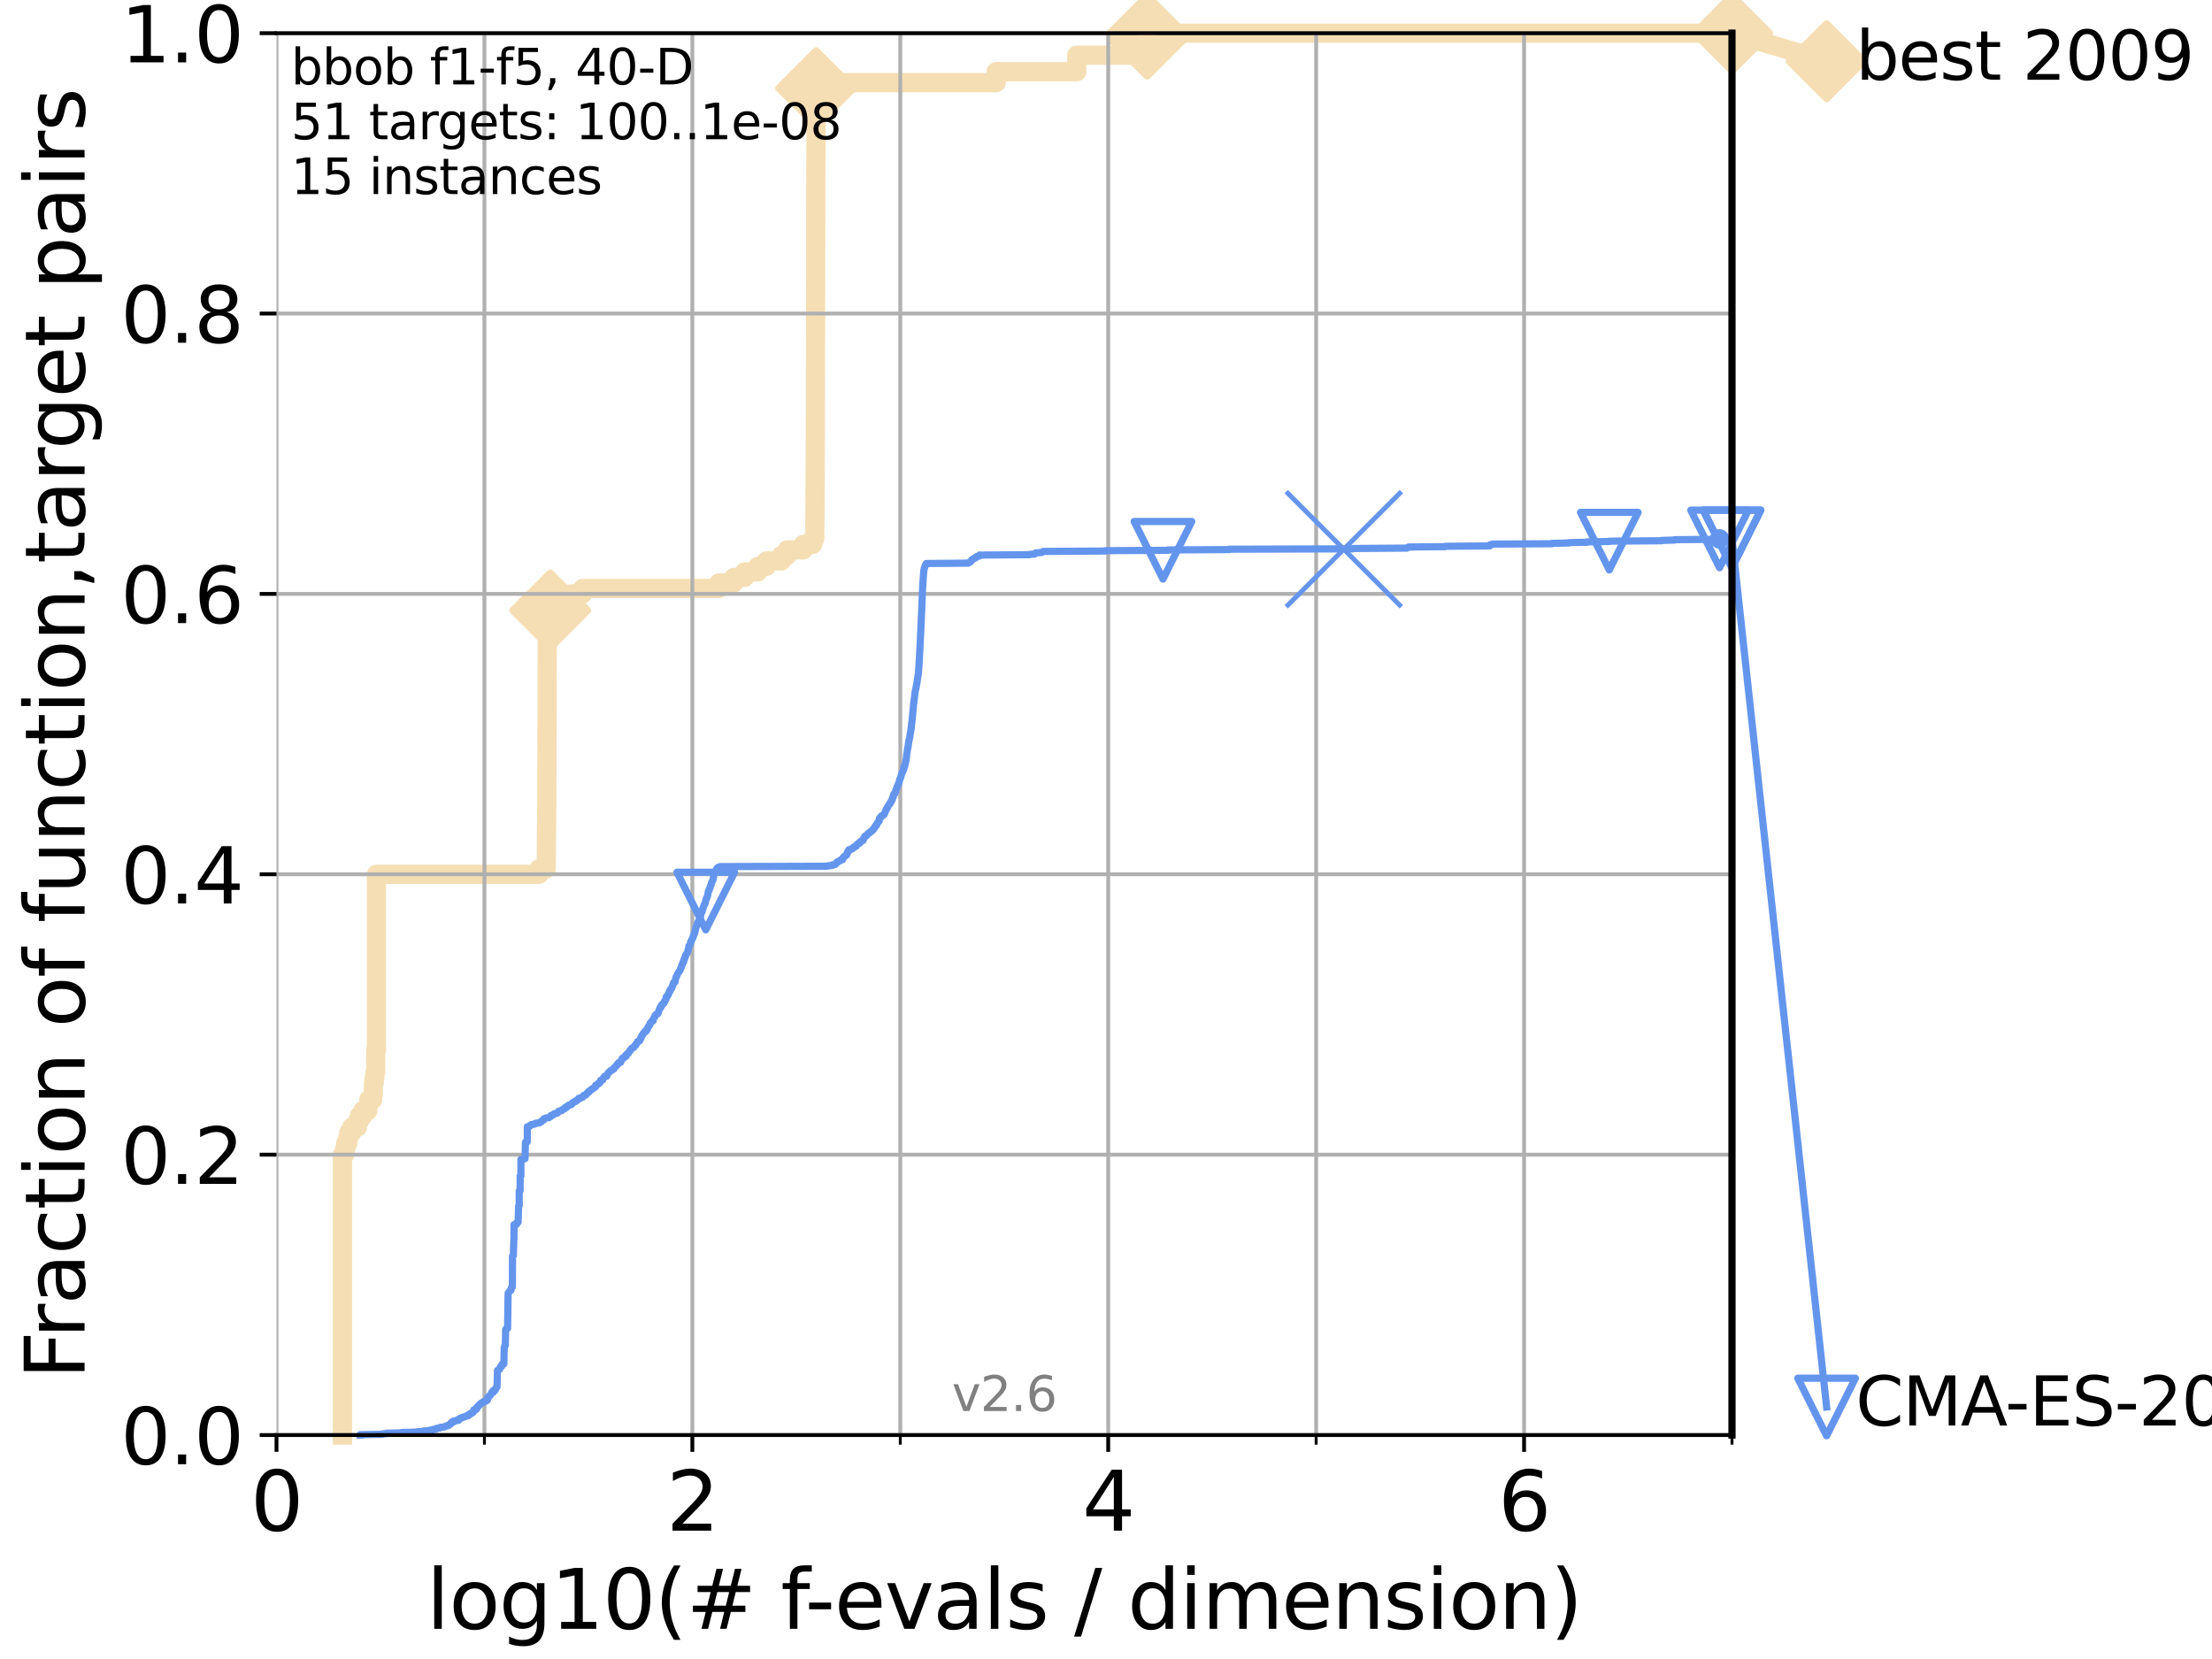 <?xml version="1.0" encoding="utf-8" standalone="no"?>
<!DOCTYPE svg PUBLIC "-//W3C//DTD SVG 1.1//EN"
  "http://www.w3.org/Graphics/SVG/1.1/DTD/svg11.dtd">
<svg xmlns:xlink="http://www.w3.org/1999/xlink" width="460.8pt" height="345.6pt" viewBox="0 0 460.8 345.6" xmlns="http://www.w3.org/2000/svg" version="1.1">
 <defs>
  <style type="text/css">*{stroke-linejoin: round; stroke-linecap: butt}</style>
 </defs>
 <g id="figure_1">
  <g id="patch_1">
   <path d="M 0 345.6 
L 460.8 345.6 
L 460.8 0 
L 0 0 
z
" style="fill: #ffffff"/>
  </g>
  <g id="axes_1">
   <g id="patch_2">
    <path d="M 57.6 298.944 
L 360.806 298.944 
L 360.806 6.912 
L 57.6 6.912 
z
" style="fill: #ffffff"/>
   </g>
   <g id="line2d_1">
    <path d="M 71.332 298.944 
L 71.332 240.538 
L 71.78 240.538 
L 71.78 239.392 
L 72 239.392 
L 72 238.247 
L 72.432 238.247 
L 72.432 237.102 
L 72.645 237.102 
L 72.645 235.957 
L 73.268 235.957 
L 73.268 234.811 
L 74.457 234.811 
L 74.457 233.666 
L 74.837 233.666 
L 74.837 232.521 
L 75.575 232.521 
L 75.575 231.376 
L 76.63 231.376 
L 76.63 230.231 
L 76.8 230.231 
L 76.8 229.085 
L 77.629 229.085 
L 77.629 227.94 
L 77.79 227.94 
L 77.79 225.65 
L 77.95 225.65 
L 77.95 224.504 
L 78.109 224.504 
L 78.109 223.359 
L 78.267 223.359 
L 78.267 218.778 
L 78.423 218.778 
L 78.423 182.131 
L 112.283 182.131 
L 112.283 180.986 
L 113.789 180.986 
L 113.884 168.389 
L 113.907 168.389 
L 114.001 132.887 
L 114.025 132.887 
L 114.048 128.306 
L 114.211 128.306 
L 114.211 127.16 
L 114.624 127.16 
L 114.624 126.015 
L 116.543 126.015 
L 116.543 124.87 
L 118.836 124.87 
L 118.836 123.725 
L 121.393 123.725 
L 121.393 122.58 
L 149.768 122.58 
L 149.768 121.434 
L 152.871 121.434 
L 152.871 120.289 
L 155.13 120.289 
L 155.13 119.144 
L 157.86 119.144 
L 157.86 117.999 
L 159.658 117.999 
L 159.658 116.853 
L 162.791 116.853 
L 162.791 115.708 
L 163.983 115.708 
L 163.983 114.563 
L 167.332 114.563 
L 167.332 113.418 
L 169.284 113.418 
L 169.284 112.273 
L 169.743 112.273 
L 169.849 90.513 
L 169.854 90.513 
L 169.956 33.252 
L 169.979 33.252 
L 170.012 17.219 
L 207.532 17.219 
L 207.532 14.929 
L 224.312 14.929 
L 224.312 11.493 
L 238.976 11.493 
L 238.977 6.912 
L 360.806 6.912 
L 360.806 6.912 
" style="fill: none; stroke: #f5deb3; stroke-width: 4; stroke-linecap: square"/>
   </g>
   <g id="line2d_2">
    <defs>
     <path id="m24eac53748" d="M -0 7.778 
L 7.778 0 
L 0 -7.778 
L -7.778 -0 
z
" style="stroke: #f5deb3; stroke-width: 1.5; stroke-linejoin: miter"/>
    </defs>
    <g>
     <use xlink:href="#m24eac53748" x="114.624" y="127.16" style="fill: #f5deb3; stroke: #f5deb3; stroke-width: 1.5; stroke-linejoin: miter"/>
     <use xlink:href="#m24eac53748" x="170.012" y="18.364" style="fill: #f5deb3; stroke: #f5deb3; stroke-width: 1.5; stroke-linejoin: miter"/>
     <use xlink:href="#m24eac53748" x="238.977" y="8.057" style="fill: #f5deb3; stroke: #f5deb3; stroke-width: 1.5; stroke-linejoin: miter"/>
     <use xlink:href="#m24eac53748" x="238.977" y="6.912" style="fill: #f5deb3; stroke: #f5deb3; stroke-width: 1.5; stroke-linejoin: miter"/>
     <use xlink:href="#m24eac53748" x="360.806" y="6.912" style="fill: #f5deb3; stroke: #f5deb3; stroke-width: 1.5; stroke-linejoin: miter"/>
    </g>
   </g>
   <g id="line2d_3">
    <path style="fill: none; stroke: #f5deb3; stroke-width: 4; stroke-linecap: square"/>
    <g/>
   </g>
   <g id="line2d_4">
    <path d="M 360.806 6.912 
L 380.515 12.753 
" style="fill: none; stroke: #f5deb3; stroke-width: 4; stroke-linecap: square"/>
    <g>
     <use xlink:href="#m24eac53748" x="360.806" y="6.912" style="fill: #f5deb3; stroke: #f5deb3; stroke-width: 1.5; stroke-linejoin: miter"/>
     <use xlink:href="#m24eac53748" x="380.515" y="12.753" style="fill: #f5deb3; stroke: #f5deb3; stroke-width: 1.5; stroke-linejoin: miter"/>
    </g>
   </g>
   <g id="matplotlib.axis_1">
    <g id="xtick_1">
     <g id="line2d_5">
      <path d="M 57.6 298.944 
L 57.6 6.912 
" clip-path="url(#p976e6d302a)" style="fill: none; stroke: #b0b0b0; stroke-width: 0.8; stroke-linecap: square"/>
     </g>
     <g id="line2d_6">
      <defs>
       <path id="m6c87e81339" d="M 0 0 
L 0 3.5 
" style="stroke: #000000; stroke-width: 0.8"/>
      </defs>
      <g>
       <use xlink:href="#m6c87e81339" x="57.6" y="298.944" style="stroke: #000000; stroke-width: 0.8"/>
      </g>
     </g>
     <g id="text_1">
      <!-- 0 -->
      <g transform="translate(52.192 318.861)scale(0.17 -0.17)">
       <defs>
        <path id="DejaVuSans-30" d="M 2034 4250 
Q 1547 4250 1301 3770 
Q 1056 3291 1056 2328 
Q 1056 1369 1301 889 
Q 1547 409 2034 409 
Q 2525 409 2770 889 
Q 3016 1369 3016 2328 
Q 3016 3291 2770 3770 
Q 2525 4250 2034 4250 
z
M 2034 4750 
Q 2819 4750 3233 4129 
Q 3647 3509 3647 2328 
Q 3647 1150 3233 529 
Q 2819 -91 2034 -91 
Q 1250 -91 836 529 
Q 422 1150 422 2328 
Q 422 3509 836 4129 
Q 1250 4750 2034 4750 
z
" transform="scale(0.016)"/>
       </defs>
       <use xlink:href="#DejaVuSans-30"/>
      </g>
     </g>
    </g>
    <g id="xtick_2">
     <g id="line2d_7">
      <path d="M 144.23 298.944 
L 144.23 6.912 
" clip-path="url(#p976e6d302a)" style="fill: none; stroke: #b0b0b0; stroke-width: 0.8; stroke-linecap: square"/>
     </g>
     <g id="line2d_8">
      <g>
       <use xlink:href="#m6c87e81339" x="144.23" y="298.944" style="stroke: #000000; stroke-width: 0.8"/>
      </g>
     </g>
     <g id="text_2">
      <!-- 2 -->
      <g transform="translate(138.822 318.861)scale(0.17 -0.17)">
       <defs>
        <path id="DejaVuSans-32" d="M 1228 531 
L 3431 531 
L 3431 0 
L 469 0 
L 469 531 
Q 828 903 1448 1529 
Q 2069 2156 2228 2338 
Q 2531 2678 2651 2914 
Q 2772 3150 2772 3378 
Q 2772 3750 2511 3984 
Q 2250 4219 1831 4219 
Q 1534 4219 1204 4116 
Q 875 4013 500 3803 
L 500 4441 
Q 881 4594 1212 4672 
Q 1544 4750 1819 4750 
Q 2544 4750 2975 4387 
Q 3406 4025 3406 3419 
Q 3406 3131 3298 2873 
Q 3191 2616 2906 2266 
Q 2828 2175 2409 1742 
Q 1991 1309 1228 531 
z
" transform="scale(0.016)"/>
       </defs>
       <use xlink:href="#DejaVuSans-32"/>
      </g>
     </g>
    </g>
    <g id="xtick_3">
     <g id="line2d_9">
      <path d="M 230.861 298.944 
L 230.861 6.912 
" clip-path="url(#p976e6d302a)" style="fill: none; stroke: #b0b0b0; stroke-width: 0.8; stroke-linecap: square"/>
     </g>
     <g id="line2d_10">
      <g>
       <use xlink:href="#m6c87e81339" x="230.861" y="298.944" style="stroke: #000000; stroke-width: 0.8"/>
      </g>
     </g>
     <g id="text_3">
      <!-- 4 -->
      <g transform="translate(225.453 318.861)scale(0.17 -0.17)">
       <defs>
        <path id="DejaVuSans-34" d="M 2419 4116 
L 825 1625 
L 2419 1625 
L 2419 4116 
z
M 2253 4666 
L 3047 4666 
L 3047 1625 
L 3713 1625 
L 3713 1100 
L 3047 1100 
L 3047 0 
L 2419 0 
L 2419 1100 
L 313 1100 
L 313 1709 
L 2253 4666 
z
" transform="scale(0.016)"/>
       </defs>
       <use xlink:href="#DejaVuSans-34"/>
      </g>
     </g>
    </g>
    <g id="xtick_4">
     <g id="line2d_11">
      <path d="M 317.491 298.944 
L 317.491 6.912 
" clip-path="url(#p976e6d302a)" style="fill: none; stroke: #b0b0b0; stroke-width: 0.8; stroke-linecap: square"/>
     </g>
     <g id="line2d_12">
      <g>
       <use xlink:href="#m6c87e81339" x="317.491" y="298.944" style="stroke: #000000; stroke-width: 0.8"/>
      </g>
     </g>
     <g id="text_4">
      <!-- 6 -->
      <g transform="translate(312.083 318.861)scale(0.17 -0.17)">
       <defs>
        <path id="DejaVuSans-36" d="M 2113 2584 
Q 1688 2584 1439 2293 
Q 1191 2003 1191 1497 
Q 1191 994 1439 701 
Q 1688 409 2113 409 
Q 2538 409 2786 701 
Q 3034 994 3034 1497 
Q 3034 2003 2786 2293 
Q 2538 2584 2113 2584 
z
M 3366 4563 
L 3366 3988 
Q 3128 4100 2886 4159 
Q 2644 4219 2406 4219 
Q 1781 4219 1451 3797 
Q 1122 3375 1075 2522 
Q 1259 2794 1537 2939 
Q 1816 3084 2150 3084 
Q 2853 3084 3261 2657 
Q 3669 2231 3669 1497 
Q 3669 778 3244 343 
Q 2819 -91 2113 -91 
Q 1303 -91 875 529 
Q 447 1150 447 2328 
Q 447 3434 972 4092 
Q 1497 4750 2381 4750 
Q 2619 4750 2861 4703 
Q 3103 4656 3366 4563 
z
" transform="scale(0.016)"/>
       </defs>
       <use xlink:href="#DejaVuSans-36"/>
      </g>
     </g>
    </g>
    <g id="xtick_5">
     <g id="line2d_13">
      <path d="M 100.915 298.944 
L 100.915 6.912 
" clip-path="url(#p976e6d302a)" style="fill: none; stroke: #b0b0b0; stroke-width: 0.8; stroke-linecap: square"/>
     </g>
     <g id="line2d_14">
      <defs>
       <path id="m5a3591af84" d="M 0 0 
L 0 2 
" style="stroke: #000000; stroke-width: 0.6"/>
      </defs>
      <g>
       <use xlink:href="#m5a3591af84" x="100.915" y="298.944" style="stroke: #000000; stroke-width: 0.6"/>
      </g>
     </g>
    </g>
    <g id="xtick_6">
     <g id="line2d_15">
      <path d="M 187.546 298.944 
L 187.546 6.912 
" clip-path="url(#p976e6d302a)" style="fill: none; stroke: #b0b0b0; stroke-width: 0.8; stroke-linecap: square"/>
     </g>
     <g id="line2d_16">
      <g>
       <use xlink:href="#m5a3591af84" x="187.546" y="298.944" style="stroke: #000000; stroke-width: 0.6"/>
      </g>
     </g>
    </g>
    <g id="xtick_7">
     <g id="line2d_17">
      <path d="M 274.176 298.944 
L 274.176 6.912 
" clip-path="url(#p976e6d302a)" style="fill: none; stroke: #b0b0b0; stroke-width: 0.8; stroke-linecap: square"/>
     </g>
     <g id="line2d_18">
      <g>
       <use xlink:href="#m5a3591af84" x="274.176" y="298.944" style="stroke: #000000; stroke-width: 0.6"/>
      </g>
     </g>
    </g>
    <g id="xtick_8">
     <g id="line2d_19">
      <path d="M 360.806 298.944 
L 360.806 6.912 
" clip-path="url(#p976e6d302a)" style="fill: none; stroke: #b0b0b0; stroke-width: 0.8; stroke-linecap: square"/>
     </g>
     <g id="line2d_20">
      <g>
       <use xlink:href="#m5a3591af84" x="360.806" y="298.944" style="stroke: #000000; stroke-width: 0.6"/>
      </g>
     </g>
    </g>
    <g id="text_5">
     <!-- log10(# f-evals / dimension) -->
     <g transform="translate(88.823 339.314)scale(0.17 -0.17)">
      <defs>
       <path id="DejaVuSans-6c" d="M 603 4863 
L 1178 4863 
L 1178 0 
L 603 0 
L 603 4863 
z
" transform="scale(0.016)"/>
       <path id="DejaVuSans-6f" d="M 1959 3097 
Q 1497 3097 1228 2736 
Q 959 2375 959 1747 
Q 959 1119 1226 758 
Q 1494 397 1959 397 
Q 2419 397 2687 759 
Q 2956 1122 2956 1747 
Q 2956 2369 2687 2733 
Q 2419 3097 1959 3097 
z
M 1959 3584 
Q 2709 3584 3137 3096 
Q 3566 2609 3566 1747 
Q 3566 888 3137 398 
Q 2709 -91 1959 -91 
Q 1206 -91 779 398 
Q 353 888 353 1747 
Q 353 2609 779 3096 
Q 1206 3584 1959 3584 
z
" transform="scale(0.016)"/>
       <path id="DejaVuSans-67" d="M 2906 1791 
Q 2906 2416 2648 2759 
Q 2391 3103 1925 3103 
Q 1463 3103 1205 2759 
Q 947 2416 947 1791 
Q 947 1169 1205 825 
Q 1463 481 1925 481 
Q 2391 481 2648 825 
Q 2906 1169 2906 1791 
z
M 3481 434 
Q 3481 -459 3084 -895 
Q 2688 -1331 1869 -1331 
Q 1566 -1331 1297 -1286 
Q 1028 -1241 775 -1147 
L 775 -588 
Q 1028 -725 1275 -790 
Q 1522 -856 1778 -856 
Q 2344 -856 2625 -561 
Q 2906 -266 2906 331 
L 2906 616 
Q 2728 306 2450 153 
Q 2172 0 1784 0 
Q 1141 0 747 490 
Q 353 981 353 1791 
Q 353 2603 747 3093 
Q 1141 3584 1784 3584 
Q 2172 3584 2450 3431 
Q 2728 3278 2906 2969 
L 2906 3500 
L 3481 3500 
L 3481 434 
z
" transform="scale(0.016)"/>
       <path id="DejaVuSans-31" d="M 794 531 
L 1825 531 
L 1825 4091 
L 703 3866 
L 703 4441 
L 1819 4666 
L 2450 4666 
L 2450 531 
L 3481 531 
L 3481 0 
L 794 0 
L 794 531 
z
" transform="scale(0.016)"/>
       <path id="DejaVuSans-28" d="M 1984 4856 
Q 1566 4138 1362 3434 
Q 1159 2731 1159 2009 
Q 1159 1288 1364 580 
Q 1569 -128 1984 -844 
L 1484 -844 
Q 1016 -109 783 600 
Q 550 1309 550 2009 
Q 550 2706 781 3412 
Q 1013 4119 1484 4856 
L 1984 4856 
z
" transform="scale(0.016)"/>
       <path id="DejaVuSans-23" d="M 3272 2816 
L 2363 2816 
L 2100 1772 
L 3016 1772 
L 3272 2816 
z
M 2803 4594 
L 2478 3297 
L 3391 3297 
L 3719 4594 
L 4219 4594 
L 3897 3297 
L 4872 3297 
L 4872 2816 
L 3775 2816 
L 3519 1772 
L 4513 1772 
L 4513 1294 
L 3397 1294 
L 3072 0 
L 2572 0 
L 2894 1294 
L 1978 1294 
L 1656 0 
L 1153 0 
L 1478 1294 
L 494 1294 
L 494 1772 
L 1594 1772 
L 1856 2816 
L 850 2816 
L 850 3297 
L 1978 3297 
L 2297 4594 
L 2803 4594 
z
" transform="scale(0.016)"/>
       <path id="DejaVuSans-20" transform="scale(0.016)"/>
       <path id="DejaVuSans-66" d="M 2375 4863 
L 2375 4384 
L 1825 4384 
Q 1516 4384 1395 4259 
Q 1275 4134 1275 3809 
L 1275 3500 
L 2222 3500 
L 2222 3053 
L 1275 3053 
L 1275 0 
L 697 0 
L 697 3053 
L 147 3053 
L 147 3500 
L 697 3500 
L 697 3744 
Q 697 4328 969 4595 
Q 1241 4863 1831 4863 
L 2375 4863 
z
" transform="scale(0.016)"/>
       <path id="DejaVuSans-2d" d="M 313 2009 
L 1997 2009 
L 1997 1497 
L 313 1497 
L 313 2009 
z
" transform="scale(0.016)"/>
       <path id="DejaVuSans-65" d="M 3597 1894 
L 3597 1613 
L 953 1613 
Q 991 1019 1311 708 
Q 1631 397 2203 397 
Q 2534 397 2845 478 
Q 3156 559 3463 722 
L 3463 178 
Q 3153 47 2828 -22 
Q 2503 -91 2169 -91 
Q 1331 -91 842 396 
Q 353 884 353 1716 
Q 353 2575 817 3079 
Q 1281 3584 2069 3584 
Q 2775 3584 3186 3129 
Q 3597 2675 3597 1894 
z
M 3022 2063 
Q 3016 2534 2758 2815 
Q 2500 3097 2075 3097 
Q 1594 3097 1305 2825 
Q 1016 2553 972 2059 
L 3022 2063 
z
" transform="scale(0.016)"/>
       <path id="DejaVuSans-76" d="M 191 3500 
L 800 3500 
L 1894 563 
L 2988 3500 
L 3597 3500 
L 2284 0 
L 1503 0 
L 191 3500 
z
" transform="scale(0.016)"/>
       <path id="DejaVuSans-61" d="M 2194 1759 
Q 1497 1759 1228 1600 
Q 959 1441 959 1056 
Q 959 750 1161 570 
Q 1363 391 1709 391 
Q 2188 391 2477 730 
Q 2766 1069 2766 1631 
L 2766 1759 
L 2194 1759 
z
M 3341 1997 
L 3341 0 
L 2766 0 
L 2766 531 
Q 2569 213 2275 61 
Q 1981 -91 1556 -91 
Q 1019 -91 701 211 
Q 384 513 384 1019 
Q 384 1609 779 1909 
Q 1175 2209 1959 2209 
L 2766 2209 
L 2766 2266 
Q 2766 2663 2505 2880 
Q 2244 3097 1772 3097 
Q 1472 3097 1187 3025 
Q 903 2953 641 2809 
L 641 3341 
Q 956 3463 1253 3523 
Q 1550 3584 1831 3584 
Q 2591 3584 2966 3190 
Q 3341 2797 3341 1997 
z
" transform="scale(0.016)"/>
       <path id="DejaVuSans-73" d="M 2834 3397 
L 2834 2853 
Q 2591 2978 2328 3040 
Q 2066 3103 1784 3103 
Q 1356 3103 1142 2972 
Q 928 2841 928 2578 
Q 928 2378 1081 2264 
Q 1234 2150 1697 2047 
L 1894 2003 
Q 2506 1872 2764 1633 
Q 3022 1394 3022 966 
Q 3022 478 2636 193 
Q 2250 -91 1575 -91 
Q 1294 -91 989 -36 
Q 684 19 347 128 
L 347 722 
Q 666 556 975 473 
Q 1284 391 1588 391 
Q 1994 391 2212 530 
Q 2431 669 2431 922 
Q 2431 1156 2273 1281 
Q 2116 1406 1581 1522 
L 1381 1569 
Q 847 1681 609 1914 
Q 372 2147 372 2553 
Q 372 3047 722 3315 
Q 1072 3584 1716 3584 
Q 2034 3584 2315 3537 
Q 2597 3491 2834 3397 
z
" transform="scale(0.016)"/>
       <path id="DejaVuSans-2f" d="M 1625 4666 
L 2156 4666 
L 531 -594 
L 0 -594 
L 1625 4666 
z
" transform="scale(0.016)"/>
       <path id="DejaVuSans-64" d="M 2906 2969 
L 2906 4863 
L 3481 4863 
L 3481 0 
L 2906 0 
L 2906 525 
Q 2725 213 2448 61 
Q 2172 -91 1784 -91 
Q 1150 -91 751 415 
Q 353 922 353 1747 
Q 353 2572 751 3078 
Q 1150 3584 1784 3584 
Q 2172 3584 2448 3432 
Q 2725 3281 2906 2969 
z
M 947 1747 
Q 947 1113 1208 752 
Q 1469 391 1925 391 
Q 2381 391 2643 752 
Q 2906 1113 2906 1747 
Q 2906 2381 2643 2742 
Q 2381 3103 1925 3103 
Q 1469 3103 1208 2742 
Q 947 2381 947 1747 
z
" transform="scale(0.016)"/>
       <path id="DejaVuSans-69" d="M 603 3500 
L 1178 3500 
L 1178 0 
L 603 0 
L 603 3500 
z
M 603 4863 
L 1178 4863 
L 1178 4134 
L 603 4134 
L 603 4863 
z
" transform="scale(0.016)"/>
       <path id="DejaVuSans-6d" d="M 3328 2828 
Q 3544 3216 3844 3400 
Q 4144 3584 4550 3584 
Q 5097 3584 5394 3201 
Q 5691 2819 5691 2113 
L 5691 0 
L 5113 0 
L 5113 2094 
Q 5113 2597 4934 2840 
Q 4756 3084 4391 3084 
Q 3944 3084 3684 2787 
Q 3425 2491 3425 1978 
L 3425 0 
L 2847 0 
L 2847 2094 
Q 2847 2600 2669 2842 
Q 2491 3084 2119 3084 
Q 1678 3084 1418 2786 
Q 1159 2488 1159 1978 
L 1159 0 
L 581 0 
L 581 3500 
L 1159 3500 
L 1159 2956 
Q 1356 3278 1631 3431 
Q 1906 3584 2284 3584 
Q 2666 3584 2933 3390 
Q 3200 3197 3328 2828 
z
" transform="scale(0.016)"/>
       <path id="DejaVuSans-6e" d="M 3513 2113 
L 3513 0 
L 2938 0 
L 2938 2094 
Q 2938 2591 2744 2837 
Q 2550 3084 2163 3084 
Q 1697 3084 1428 2787 
Q 1159 2491 1159 1978 
L 1159 0 
L 581 0 
L 581 3500 
L 1159 3500 
L 1159 2956 
Q 1366 3272 1645 3428 
Q 1925 3584 2291 3584 
Q 2894 3584 3203 3211 
Q 3513 2838 3513 2113 
z
" transform="scale(0.016)"/>
       <path id="DejaVuSans-29" d="M 513 4856 
L 1013 4856 
Q 1481 4119 1714 3412 
Q 1947 2706 1947 2009 
Q 1947 1309 1714 600 
Q 1481 -109 1013 -844 
L 513 -844 
Q 928 -128 1133 580 
Q 1338 1288 1338 2009 
Q 1338 2731 1133 3434 
Q 928 4138 513 4856 
z
" transform="scale(0.016)"/>
      </defs>
      <use xlink:href="#DejaVuSans-6c"/>
      <use xlink:href="#DejaVuSans-6f" x="27.783"/>
      <use xlink:href="#DejaVuSans-67" x="88.965"/>
      <use xlink:href="#DejaVuSans-31" x="152.441"/>
      <use xlink:href="#DejaVuSans-30" x="216.064"/>
      <use xlink:href="#DejaVuSans-28" x="279.688"/>
      <use xlink:href="#DejaVuSans-23" x="318.701"/>
      <use xlink:href="#DejaVuSans-20" x="402.49"/>
      <use xlink:href="#DejaVuSans-66" x="434.277"/>
      <use xlink:href="#DejaVuSans-2d" x="463.982"/>
      <use xlink:href="#DejaVuSans-65" x="500.066"/>
      <use xlink:href="#DejaVuSans-76" x="561.59"/>
      <use xlink:href="#DejaVuSans-61" x="620.77"/>
      <use xlink:href="#DejaVuSans-6c" x="682.049"/>
      <use xlink:href="#DejaVuSans-73" x="709.832"/>
      <use xlink:href="#DejaVuSans-20" x="761.932"/>
      <use xlink:href="#DejaVuSans-2f" x="793.719"/>
      <use xlink:href="#DejaVuSans-20" x="827.41"/>
      <use xlink:href="#DejaVuSans-64" x="859.197"/>
      <use xlink:href="#DejaVuSans-69" x="922.674"/>
      <use xlink:href="#DejaVuSans-6d" x="950.457"/>
      <use xlink:href="#DejaVuSans-65" x="1047.869"/>
      <use xlink:href="#DejaVuSans-6e" x="1109.393"/>
      <use xlink:href="#DejaVuSans-73" x="1172.771"/>
      <use xlink:href="#DejaVuSans-69" x="1224.871"/>
      <use xlink:href="#DejaVuSans-6f" x="1252.654"/>
      <use xlink:href="#DejaVuSans-6e" x="1313.836"/>
      <use xlink:href="#DejaVuSans-29" x="1377.215"/>
     </g>
    </g>
   </g>
   <g id="matplotlib.axis_2">
    <g id="ytick_1">
     <g id="line2d_21">
      <path d="M 57.6 298.944 
L 360.806 298.944 
" clip-path="url(#p976e6d302a)" style="fill: none; stroke: #b0b0b0; stroke-width: 0.8; stroke-linecap: square"/>
     </g>
     <g id="line2d_22">
      <defs>
       <path id="m0d2d966d2d" d="M 0 0 
L -3.5 0 
" style="stroke: #000000; stroke-width: 0.8"/>
      </defs>
      <g>
       <use xlink:href="#m0d2d966d2d" x="57.6" y="298.944" style="stroke: #000000; stroke-width: 0.8"/>
      </g>
     </g>
     <g id="text_6">
      <!-- 0.0 -->
      <g transform="translate(25.155 305.023)scale(0.16 -0.16)">
       <defs>
        <path id="DejaVuSans-2e" d="M 684 794 
L 1344 794 
L 1344 0 
L 684 0 
L 684 794 
z
" transform="scale(0.016)"/>
       </defs>
       <use xlink:href="#DejaVuSans-30"/>
       <use xlink:href="#DejaVuSans-2e" x="63.623"/>
       <use xlink:href="#DejaVuSans-30" x="95.41"/>
      </g>
     </g>
    </g>
    <g id="ytick_2">
     <g id="line2d_23">
      <path d="M 57.6 240.538 
L 360.806 240.538 
" clip-path="url(#p976e6d302a)" style="fill: none; stroke: #b0b0b0; stroke-width: 0.8; stroke-linecap: square"/>
     </g>
     <g id="line2d_24">
      <g>
       <use xlink:href="#m0d2d966d2d" x="57.6" y="240.538" style="stroke: #000000; stroke-width: 0.8"/>
      </g>
     </g>
     <g id="text_7">
      <!-- 0.2 -->
      <g transform="translate(25.155 246.616)scale(0.16 -0.16)">
       <use xlink:href="#DejaVuSans-30"/>
       <use xlink:href="#DejaVuSans-2e" x="63.623"/>
       <use xlink:href="#DejaVuSans-32" x="95.41"/>
      </g>
     </g>
    </g>
    <g id="ytick_3">
     <g id="line2d_25">
      <path d="M 57.6 182.131 
L 360.806 182.131 
" clip-path="url(#p976e6d302a)" style="fill: none; stroke: #b0b0b0; stroke-width: 0.8; stroke-linecap: square"/>
     </g>
     <g id="line2d_26">
      <g>
       <use xlink:href="#m0d2d966d2d" x="57.6" y="182.131" style="stroke: #000000; stroke-width: 0.8"/>
      </g>
     </g>
     <g id="text_8">
      <!-- 0.4 -->
      <g transform="translate(25.155 188.21)scale(0.16 -0.16)">
       <use xlink:href="#DejaVuSans-30"/>
       <use xlink:href="#DejaVuSans-2e" x="63.623"/>
       <use xlink:href="#DejaVuSans-34" x="95.41"/>
      </g>
     </g>
    </g>
    <g id="ytick_4">
     <g id="line2d_27">
      <path d="M 57.6 123.725 
L 360.806 123.725 
" clip-path="url(#p976e6d302a)" style="fill: none; stroke: #b0b0b0; stroke-width: 0.8; stroke-linecap: square"/>
     </g>
     <g id="line2d_28">
      <g>
       <use xlink:href="#m0d2d966d2d" x="57.6" y="123.725" style="stroke: #000000; stroke-width: 0.8"/>
      </g>
     </g>
     <g id="text_9">
      <!-- 0.6 -->
      <g transform="translate(25.155 129.804)scale(0.16 -0.16)">
       <use xlink:href="#DejaVuSans-30"/>
       <use xlink:href="#DejaVuSans-2e" x="63.623"/>
       <use xlink:href="#DejaVuSans-36" x="95.41"/>
      </g>
     </g>
    </g>
    <g id="ytick_5">
     <g id="line2d_29">
      <path d="M 57.6 65.318 
L 360.806 65.318 
" clip-path="url(#p976e6d302a)" style="fill: none; stroke: #b0b0b0; stroke-width: 0.8; stroke-linecap: square"/>
     </g>
     <g id="line2d_30">
      <g>
       <use xlink:href="#m0d2d966d2d" x="57.6" y="65.318" style="stroke: #000000; stroke-width: 0.8"/>
      </g>
     </g>
     <g id="text_10">
      <!-- 0.8 -->
      <g transform="translate(25.155 71.397)scale(0.16 -0.16)">
       <defs>
        <path id="DejaVuSans-38" d="M 2034 2216 
Q 1584 2216 1326 1975 
Q 1069 1734 1069 1313 
Q 1069 891 1326 650 
Q 1584 409 2034 409 
Q 2484 409 2743 651 
Q 3003 894 3003 1313 
Q 3003 1734 2745 1975 
Q 2488 2216 2034 2216 
z
M 1403 2484 
Q 997 2584 770 2862 
Q 544 3141 544 3541 
Q 544 4100 942 4425 
Q 1341 4750 2034 4750 
Q 2731 4750 3128 4425 
Q 3525 4100 3525 3541 
Q 3525 3141 3298 2862 
Q 3072 2584 2669 2484 
Q 3125 2378 3379 2068 
Q 3634 1759 3634 1313 
Q 3634 634 3220 271 
Q 2806 -91 2034 -91 
Q 1263 -91 848 271 
Q 434 634 434 1313 
Q 434 1759 690 2068 
Q 947 2378 1403 2484 
z
M 1172 3481 
Q 1172 3119 1398 2916 
Q 1625 2713 2034 2713 
Q 2441 2713 2670 2916 
Q 2900 3119 2900 3481 
Q 2900 3844 2670 4047 
Q 2441 4250 2034 4250 
Q 1625 4250 1398 4047 
Q 1172 3844 1172 3481 
z
" transform="scale(0.016)"/>
       </defs>
       <use xlink:href="#DejaVuSans-30"/>
       <use xlink:href="#DejaVuSans-2e" x="63.623"/>
       <use xlink:href="#DejaVuSans-38" x="95.41"/>
      </g>
     </g>
    </g>
    <g id="ytick_6">
     <g id="line2d_31">
      <path d="M 57.6 6.912 
L 360.806 6.912 
" clip-path="url(#p976e6d302a)" style="fill: none; stroke: #b0b0b0; stroke-width: 0.8; stroke-linecap: square"/>
     </g>
     <g id="line2d_32">
      <g>
       <use xlink:href="#m0d2d966d2d" x="57.6" y="6.912" style="stroke: #000000; stroke-width: 0.8"/>
      </g>
     </g>
     <g id="text_11">
      <!-- 1.0 -->
      <g transform="translate(25.155 12.991)scale(0.16 -0.16)">
       <use xlink:href="#DejaVuSans-31"/>
       <use xlink:href="#DejaVuSans-2e" x="63.623"/>
       <use xlink:href="#DejaVuSans-30" x="95.41"/>
      </g>
     </g>
    </g>
    <g id="text_12">
     <!-- Fraction of function,target pairs -->
     <g transform="translate(17.62 287.313)rotate(-90)scale(0.17 -0.17)">
      <defs>
       <path id="DejaVuSans-46" d="M 628 4666 
L 3309 4666 
L 3309 4134 
L 1259 4134 
L 1259 2759 
L 3109 2759 
L 3109 2228 
L 1259 2228 
L 1259 0 
L 628 0 
L 628 4666 
z
" transform="scale(0.016)"/>
       <path id="DejaVuSans-72" d="M 2631 2963 
Q 2534 3019 2420 3045 
Q 2306 3072 2169 3072 
Q 1681 3072 1420 2755 
Q 1159 2438 1159 1844 
L 1159 0 
L 581 0 
L 581 3500 
L 1159 3500 
L 1159 2956 
Q 1341 3275 1631 3429 
Q 1922 3584 2338 3584 
Q 2397 3584 2469 3576 
Q 2541 3569 2628 3553 
L 2631 2963 
z
" transform="scale(0.016)"/>
       <path id="DejaVuSans-63" d="M 3122 3366 
L 3122 2828 
Q 2878 2963 2633 3030 
Q 2388 3097 2138 3097 
Q 1578 3097 1268 2742 
Q 959 2388 959 1747 
Q 959 1106 1268 751 
Q 1578 397 2138 397 
Q 2388 397 2633 464 
Q 2878 531 3122 666 
L 3122 134 
Q 2881 22 2623 -34 
Q 2366 -91 2075 -91 
Q 1284 -91 818 406 
Q 353 903 353 1747 
Q 353 2603 823 3093 
Q 1294 3584 2113 3584 
Q 2378 3584 2631 3529 
Q 2884 3475 3122 3366 
z
" transform="scale(0.016)"/>
       <path id="DejaVuSans-74" d="M 1172 4494 
L 1172 3500 
L 2356 3500 
L 2356 3053 
L 1172 3053 
L 1172 1153 
Q 1172 725 1289 603 
Q 1406 481 1766 481 
L 2356 481 
L 2356 0 
L 1766 0 
Q 1100 0 847 248 
Q 594 497 594 1153 
L 594 3053 
L 172 3053 
L 172 3500 
L 594 3500 
L 594 4494 
L 1172 4494 
z
" transform="scale(0.016)"/>
       <path id="DejaVuSans-75" d="M 544 1381 
L 544 3500 
L 1119 3500 
L 1119 1403 
Q 1119 906 1312 657 
Q 1506 409 1894 409 
Q 2359 409 2629 706 
Q 2900 1003 2900 1516 
L 2900 3500 
L 3475 3500 
L 3475 0 
L 2900 0 
L 2900 538 
Q 2691 219 2414 64 
Q 2138 -91 1772 -91 
Q 1169 -91 856 284 
Q 544 659 544 1381 
z
M 1991 3584 
L 1991 3584 
z
" transform="scale(0.016)"/>
       <path id="DejaVuSans-2c" d="M 750 794 
L 1409 794 
L 1409 256 
L 897 -744 
L 494 -744 
L 750 256 
L 750 794 
z
" transform="scale(0.016)"/>
       <path id="DejaVuSans-70" d="M 1159 525 
L 1159 -1331 
L 581 -1331 
L 581 3500 
L 1159 3500 
L 1159 2969 
Q 1341 3281 1617 3432 
Q 1894 3584 2278 3584 
Q 2916 3584 3314 3078 
Q 3713 2572 3713 1747 
Q 3713 922 3314 415 
Q 2916 -91 2278 -91 
Q 1894 -91 1617 61 
Q 1341 213 1159 525 
z
M 3116 1747 
Q 3116 2381 2855 2742 
Q 2594 3103 2138 3103 
Q 1681 3103 1420 2742 
Q 1159 2381 1159 1747 
Q 1159 1113 1420 752 
Q 1681 391 2138 391 
Q 2594 391 2855 752 
Q 3116 1113 3116 1747 
z
" transform="scale(0.016)"/>
      </defs>
      <use xlink:href="#DejaVuSans-46"/>
      <use xlink:href="#DejaVuSans-72" x="50.27"/>
      <use xlink:href="#DejaVuSans-61" x="91.383"/>
      <use xlink:href="#DejaVuSans-63" x="152.662"/>
      <use xlink:href="#DejaVuSans-74" x="207.643"/>
      <use xlink:href="#DejaVuSans-69" x="246.852"/>
      <use xlink:href="#DejaVuSans-6f" x="274.635"/>
      <use xlink:href="#DejaVuSans-6e" x="335.816"/>
      <use xlink:href="#DejaVuSans-20" x="399.195"/>
      <use xlink:href="#DejaVuSans-6f" x="430.982"/>
      <use xlink:href="#DejaVuSans-66" x="492.164"/>
      <use xlink:href="#DejaVuSans-20" x="527.369"/>
      <use xlink:href="#DejaVuSans-66" x="559.156"/>
      <use xlink:href="#DejaVuSans-75" x="594.361"/>
      <use xlink:href="#DejaVuSans-6e" x="657.74"/>
      <use xlink:href="#DejaVuSans-63" x="721.119"/>
      <use xlink:href="#DejaVuSans-74" x="776.1"/>
      <use xlink:href="#DejaVuSans-69" x="815.309"/>
      <use xlink:href="#DejaVuSans-6f" x="843.092"/>
      <use xlink:href="#DejaVuSans-6e" x="904.273"/>
      <use xlink:href="#DejaVuSans-2c" x="967.652"/>
      <use xlink:href="#DejaVuSans-74" x="999.439"/>
      <use xlink:href="#DejaVuSans-61" x="1038.648"/>
      <use xlink:href="#DejaVuSans-72" x="1099.928"/>
      <use xlink:href="#DejaVuSans-67" x="1139.291"/>
      <use xlink:href="#DejaVuSans-65" x="1202.768"/>
      <use xlink:href="#DejaVuSans-74" x="1264.291"/>
      <use xlink:href="#DejaVuSans-20" x="1303.5"/>
      <use xlink:href="#DejaVuSans-70" x="1335.287"/>
      <use xlink:href="#DejaVuSans-61" x="1398.764"/>
      <use xlink:href="#DejaVuSans-69" x="1460.043"/>
      <use xlink:href="#DejaVuSans-72" x="1487.826"/>
      <use xlink:href="#DejaVuSans-73" x="1528.939"/>
     </g>
    </g>
   </g>
   <g id="line2d_33">
    <defs>
     <path id="m43e2a3175d" d="M 0 1.5 
C 0.398 1.5 0.779 1.342 1.061 1.061 
C 1.342 0.779 1.5 0.398 1.5 0 
C 1.5 -0.398 1.342 -0.779 1.061 -1.061 
C 0.779 -1.342 0.398 -1.5 0 -1.5 
C -0.398 -1.5 -0.779 -1.342 -1.061 -1.061 
C -1.342 -0.779 -1.5 -0.398 -1.5 0 
C -1.5 0.398 -1.342 0.779 -1.061 1.061 
C -0.779 1.342 -0.398 1.5 0 1.5 
z
" style="stroke: #f5deb3"/>
    </defs>
    <g>
     <use xlink:href="#m43e2a3175d" x="238.977" y="6.912" style="fill: #f5deb3; stroke: #f5deb3"/>
     <use xlink:href="#m43e2a3175d" x="238.977" y="6.912" style="fill: #f5deb3; stroke: #f5deb3"/>
    </g>
   </g>
   <g id="line2d_34">
    <defs>
     <path id="m11ca1bc83a" d="M 0 1.5 
C 0.398 1.5 0.779 1.342 1.061 1.061 
C 1.342 0.779 1.5 0.398 1.5 0 
C 1.5 -0.398 1.342 -0.779 1.061 -1.061 
C 0.779 -1.342 0.398 -1.5 0 -1.5 
C -0.398 -1.5 -0.779 -1.342 -1.061 -1.061 
C -1.342 -0.779 -1.5 -0.398 -1.5 0 
C -1.5 0.398 -1.342 0.779 -1.061 1.061 
C -0.779 1.342 -0.398 1.5 0 1.5 
z
" style="stroke: #6495ed"/>
    </defs>
    <g>
     <use xlink:href="#m11ca1bc83a" x="358.221" y="112.273" style="fill: #6495ed; stroke: #6495ed"/>
     <use xlink:href="#m11ca1bc83a" x="358.221" y="112.273" style="fill: #6495ed; stroke: #6495ed"/>
    </g>
   </g>
   <g id="line2d_35">
    <path d="M 75.024 298.944 
L 75.024 298.868 
L 79.627 298.791 
L 79.627 298.715 
L 80.482 298.639 
L 80.482 298.562 
L 83.678 298.486 
L 83.678 298.41 
L 86.911 298.333 
L 86.911 298.257 
L 88.249 298.181 
L 88.249 298.104 
L 89.411 298.028 
L 89.411 297.951 
L 90.092 297.875 
L 90.092 297.799 
L 90.83 297.722 
L 90.83 297.57 
L 91.617 297.493 
L 91.694 297.341 
L 92.593 297.264 
L 92.593 297.188 
L 92.956 297.112 
L 92.956 297.035 
L 93.452 296.959 
L 93.521 296.806 
L 93.729 296.73 
L 93.729 296.654 
L 93.867 296.654 
L 93.935 296.425 
L 94.071 296.348 
L 94.071 296.272 
L 94.406 296.272 
L 94.406 296.043 
L 95.059 295.966 
L 95.059 295.89 
L 95.503 295.89 
L 95.503 295.661 
L 95.876 295.585 
L 95.876 295.432 
L 96.241 295.356 
L 96.241 295.279 
L 96.718 295.203 
L 96.718 295.127 
L 97.125 295.05 
L 97.125 294.974 
L 97.579 294.898 
L 97.635 294.668 
L 97.968 294.592 
L 98.023 294.439 
L 98.403 294.363 
L 98.51 294.058 
L 98.67 294.058 
L 98.723 293.676 
L 99.089 293.676 
L 99.089 293.523 
L 99.295 293.523 
L 99.347 293.142 
L 99.499 293.142 
L 99.601 292.912 
L 99.701 292.912 
L 99.701 292.76 
L 99.95 292.683 
L 99.95 292.531 
L 100.147 292.454 
L 100.196 292.302 
L 100.535 292.225 
L 100.535 292.149 
L 100.679 292.149 
L 100.679 291.996 
L 101.195 291.92 
L 101.195 291.844 
L 101.426 291.767 
L 101.517 291.615 
L 101.562 291.615 
L 101.562 291.156 
L 101.788 291.08 
L 101.878 290.851 
L 102.056 290.775 
L 102.144 290.546 
L 102.276 290.469 
L 102.363 290.24 
L 102.45 290.24 
L 102.45 290.011 
L 102.793 290.011 
L 102.793 289.63 
L 103.131 289.63 
L 103.173 289.4 
L 103.256 289.4 
L 103.339 289.095 
L 103.421 289.019 
L 103.421 288.942 
L 103.544 288.942 
L 103.626 285.507 
L 103.788 285.43 
L 103.788 285.354 
L 104.069 285.278 
L 104.108 285.049 
L 104.188 285.049 
L 104.227 284.743 
L 104.384 284.667 
L 104.384 284.591 
L 104.54 284.591 
L 104.579 284.209 
L 104.962 284.132 
L 105.037 280.773 
L 105.075 280.773 
L 105.15 280.315 
L 105.263 280.315 
L 105.337 276.956 
L 105.448 276.956 
L 105.448 276.803 
L 105.742 276.727 
L 105.851 269.397 
L 105.959 269.321 
L 106.066 269.092 
L 106.173 269.015 
L 106.28 268.786 
L 106.456 268.786 
L 106.561 268.176 
L 106.734 268.099 
L 106.768 261.61 
L 106.94 261.533 
L 107.042 258.174 
L 107.076 258.174 
L 107.076 255.12 
L 107.611 255.044 
L 107.611 254.738 
L 107.807 254.738 
L 107.807 254.586 
L 107.937 254.586 
L 108.034 251.226 
L 108.163 251.15 
L 108.163 248.096 
L 108.354 248.02 
L 108.354 244.966 
L 108.511 244.966 
L 108.511 241.53 
L 109.159 241.454 
L 109.159 241.377 
L 109.371 241.377 
L 109.46 237.942 
L 109.845 237.865 
L 109.845 234.735 
L 110.307 234.659 
L 110.336 234.506 
L 110.562 234.43 
L 110.647 234.277 
L 111.281 234.201 
L 111.281 234.124 
L 111.709 234.048 
L 111.709 233.972 
L 112.411 233.895 
L 112.488 233.743 
L 112.79 233.666 
L 112.79 233.59 
L 112.94 233.514 
L 113.014 233.361 
L 113.211 233.361 
L 113.309 233.055 
L 113.67 232.979 
L 113.67 232.903 
L 114.35 232.826 
L 114.35 232.75 
L 114.624 232.674 
L 114.647 232.521 
L 114.782 232.445 
L 114.782 232.368 
L 115.205 232.292 
L 115.293 232.139 
L 115.511 232.063 
L 115.511 231.987 
L 116.065 231.91 
L 116.065 231.834 
L 116.233 231.758 
L 116.274 231.605 
L 116.44 231.529 
L 116.44 231.452 
L 116.988 231.376 
L 117.068 231.223 
L 117.266 231.147 
L 117.266 231.07 
L 117.618 230.994 
L 117.656 230.765 
L 118.039 230.689 
L 118.096 230.46 
L 118.376 230.383 
L 118.451 230.231 
L 118.926 230.154 
L 118.926 230.078 
L 119.141 230.002 
L 119.195 229.772 
L 119.425 229.696 
L 119.53 229.543 
L 119.911 229.467 
L 119.962 229.314 
L 120.217 229.238 
L 120.217 229.162 
L 120.418 229.085 
L 120.418 229.009 
L 120.551 229.009 
L 120.584 228.78 
L 121.073 228.704 
L 121.073 228.627 
L 121.409 228.551 
L 121.488 228.398 
L 121.597 228.322 
L 121.613 228.169 
L 122.077 228.093 
L 122.168 227.94 
L 122.244 227.864 
L 122.35 227.635 
L 122.634 227.558 
L 122.678 227.329 
L 122.869 227.253 
L 122.869 227.177 
L 123.116 227.1 
L 123.174 226.948 
L 123.417 226.871 
L 123.417 226.795 
L 123.615 226.719 
L 123.615 226.642 
L 123.909 226.566 
L 123.936 226.413 
L 124.033 226.413 
L 124.06 226.108 
L 124.36 226.031 
L 124.428 225.879 
L 124.655 225.802 
L 124.669 225.65 
L 124.88 225.65 
L 124.972 225.421 
L 125.064 225.421 
L 125.116 225.039 
L 125.552 224.963 
L 125.654 224.581 
L 125.842 224.504 
L 125.867 224.352 
L 125.991 224.275 
L 125.991 224.199 
L 126.384 224.199 
L 126.481 223.97 
L 126.529 223.894 
L 126.625 223.588 
L 126.733 223.512 
L 126.733 223.436 
L 126.935 223.359 
L 127.017 223.207 
L 127.146 223.13 
L 127.146 223.054 
L 127.424 222.978 
L 127.515 222.825 
L 127.833 222.748 
L 127.923 222.596 
L 127.956 222.519 
L 128.001 222.367 
L 128.112 222.29 
L 128.222 222.138 
L 128.42 222.061 
L 128.441 221.909 
L 128.582 221.832 
L 128.593 221.68 
L 128.797 221.603 
L 128.872 221.374 
L 129.303 221.298 
L 129.396 220.992 
L 129.448 220.916 
L 129.52 220.687 
L 129.633 220.611 
L 129.633 220.458 
L 129.957 220.382 
L 130.037 220.153 
L 130.404 220.076 
L 130.453 219.695 
L 130.599 219.618 
L 130.599 219.542 
L 130.869 219.465 
L 130.964 219.236 
L 131.069 219.16 
L 131.172 219.007 
L 131.201 218.931 
L 131.201 218.855 
L 131.369 218.778 
L 131.388 218.626 
L 131.508 218.549 
L 131.508 218.473 
L 131.647 218.397 
L 131.647 218.32 
L 131.983 218.244 
L 132.01 218.091 
L 132.127 218.015 
L 132.127 217.939 
L 132.27 217.862 
L 132.27 217.786 
L 132.455 217.709 
L 132.49 217.48 
L 132.613 217.404 
L 132.709 217.175 
L 132.83 217.099 
L 132.838 216.946 
L 133.197 216.87 
L 133.306 216.717 
L 133.323 216.717 
L 133.407 216.412 
L 133.474 216.335 
L 133.482 216.183 
L 133.607 216.106 
L 133.714 215.724 
L 133.82 215.648 
L 133.894 215.419 
L 133.983 215.343 
L 134.08 215.19 
L 134.265 215.114 
L 134.337 214.885 
L 134.613 214.808 
L 134.668 214.503 
L 134.855 214.427 
L 134.924 214.121 
L 134.993 214.045 
L 135.101 213.816 
L 135.223 213.739 
L 135.245 213.587 
L 135.366 213.51 
L 135.449 213.129 
L 135.591 213.052 
L 135.688 212.823 
L 135.901 212.747 
L 135.901 212.67 
L 136.032 212.67 
L 136.09 212.289 
L 136.177 212.212 
L 136.278 211.907 
L 136.414 211.831 
L 136.457 211.525 
L 136.669 211.449 
L 136.711 211.296 
L 136.989 211.22 
L 137.1 210.914 
L 137.168 210.914 
L 137.264 210.456 
L 137.318 210.38 
L 137.393 210.151 
L 137.501 210.075 
L 137.534 209.846 
L 137.715 209.769 
L 137.788 209.388 
L 137.998 209.311 
L 138.077 209.082 
L 138.297 209.006 
L 138.394 208.624 
L 138.56 208.548 
L 138.661 208.166 
L 138.743 208.09 
L 138.8 207.632 
L 138.993 207.632 
L 139.062 207.326 
L 139.21 207.25 
L 139.295 206.868 
L 139.411 206.792 
L 139.472 206.41 
L 139.617 206.41 
L 139.683 206.105 
L 139.76 206.028 
L 139.76 205.952 
L 139.921 205.876 
L 140.015 205.57 
L 140.074 205.494 
L 140.15 205.188 
L 140.226 205.112 
L 140.301 204.73 
L 140.48 204.654 
L 140.48 204.578 
L 140.617 204.578 
L 140.72 203.967 
L 140.742 203.89 
L 140.838 203.509 
L 140.951 203.432 
L 141.057 203.127 
L 141.073 203.051 
L 141.157 202.898 
L 141.201 202.822 
L 141.311 202.593 
L 141.41 202.516 
L 141.519 202.287 
L 141.654 202.211 
L 141.751 201.829 
L 141.794 201.753 
L 141.868 201.524 
L 141.964 201.447 
L 142.038 201.066 
L 142.102 200.989 
L 142.212 200.684 
L 142.243 200.607 
L 142.285 200.455 
L 142.42 200.378 
L 142.467 199.92 
L 142.595 199.844 
L 142.698 199.386 
L 142.764 199.31 
L 142.84 198.928 
L 142.946 198.851 
L 143.051 198.622 
L 143.156 198.546 
L 143.265 198.241 
L 143.3 198.164 
L 143.384 197.706 
L 143.423 197.63 
L 143.502 197.095 
L 143.653 197.019 
L 143.754 196.714 
L 143.802 196.637 
L 143.879 196.179 
L 144.018 196.103 
L 144.103 195.798 
L 144.155 195.721 
L 144.23 195.492 
L 144.334 195.416 
L 144.427 194.958 
L 144.515 194.881 
L 144.608 194.5 
L 144.709 194.423 
L 144.782 193.965 
L 144.837 193.889 
L 144.932 193.354 
L 144.968 193.278 
L 145.031 193.049 
L 145.108 192.973 
L 145.193 192.82 
L 145.233 192.744 
L 145.322 192.209 
L 145.424 192.209 
L 145.455 191.98 
L 145.6 191.904 
L 145.696 191.522 
L 145.765 191.446 
L 145.86 191.064 
L 145.929 190.988 
L 146.023 190.224 
L 146.16 190.148 
L 146.27 189.842 
L 146.295 189.766 
L 146.362 189.384 
L 146.446 189.308 
L 146.554 188.85 
L 146.596 188.773 
L 146.699 188.468 
L 146.815 188.392 
L 146.909 188.086 
L 146.949 188.01 
L 147.055 187.399 
L 147.111 187.323 
L 147.204 187.017 
L 147.308 186.941 
L 147.408 186.559 
L 147.427 186.483 
L 147.538 185.796 
L 147.586 185.72 
L 147.625 185.491 
L 147.758 185.414 
L 147.863 184.956 
L 147.952 184.88 
L 148.04 184.422 
L 148.136 184.345 
L 148.239 183.811 
L 148.322 183.735 
L 148.402 183.505 
L 148.496 183.429 
L 148.6 182.895 
L 148.626 182.818 
L 148.73 182.208 
L 148.756 182.131 
L 148.841 181.902 
L 148.918 181.826 
L 149.028 181.673 
L 149.072 181.597 
L 149.141 181.368 
L 149.209 181.291 
L 149.299 180.986 
L 149.41 180.91 
L 149.41 180.833 
L 149.563 180.757 
L 149.563 180.681 
L 150.018 180.604 
L 150.018 180.528 
L 172.37 180.452 
L 172.37 180.375 
L 173.421 180.299 
L 173.428 180.146 
L 174.028 180.07 
L 174.121 179.841 
L 174.332 179.764 
L 174.415 179.535 
L 174.733 179.459 
L 174.733 179.383 
L 175.032 179.306 
L 175.069 179.154 
L 175.521 179.077 
L 175.609 178.696 
L 175.718 178.619 
L 175.718 178.543 
L 175.945 178.466 
L 175.945 178.39 
L 176.078 178.314 
L 176.078 178.237 
L 176.334 178.161 
L 176.356 177.932 
L 176.496 177.856 
L 176.598 177.398 
L 176.754 177.321 
L 176.841 177.016 
L 177.288 176.94 
L 177.288 176.863 
L 177.633 176.787 
L 177.701 176.558 
L 177.935 176.481 
L 177.935 176.405 
L 178.319 176.329 
L 178.416 176.1 
L 178.494 176.023 
L 178.494 175.947 
L 178.734 175.871 
L 178.743 175.718 
L 179.115 175.642 
L 179.193 175.336 
L 179.4 175.26 
L 179.4 175.184 
L 179.767 175.107 
L 179.849 174.878 
L 179.923 174.802 
L 180.013 174.42 
L 180.176 174.344 
L 180.176 174.191 
L 180.496 174.115 
L 180.496 174.038 
L 180.633 173.962 
L 180.74 173.733 
L 180.868 173.657 
L 180.868 173.58 
L 181.197 173.504 
L 181.21 173.351 
L 181.445 173.275 
L 181.484 173.122 
L 181.682 173.046 
L 181.767 172.893 
L 181.956 172.817 
L 181.968 172.664 
L 182.116 172.588 
L 182.153 172.359 
L 182.316 172.282 
L 182.408 171.977 
L 182.609 171.901 
L 182.694 171.519 
L 182.822 171.442 
L 182.917 171.29 
L 182.976 171.213 
L 182.976 171.137 
L 183.149 171.061 
L 183.217 170.45 
L 183.435 170.374 
L 183.535 170.145 
L 183.589 170.068 
L 183.589 169.992 
L 183.894 169.915 
L 184 169.763 
L 184.183 169.686 
L 184.284 169.381 
L 184.354 169.305 
L 184.465 168.923 
L 184.546 168.847 
L 184.636 168.541 
L 184.754 168.465 
L 184.83 168.236 
L 184.936 168.159 
L 185.044 167.854 
L 185.104 167.778 
L 185.204 167.625 
L 185.33 167.549 
L 185.418 167.243 
L 185.565 167.167 
L 185.667 166.862 
L 185.727 166.785 
L 185.727 166.709 
L 185.861 166.633 
L 185.937 166.174 
L 186.038 166.098 
L 186.141 165.564 
L 186.204 165.487 
L 186.204 165.411 
L 186.415 165.335 
L 186.514 165.106 
L 186.537 165.029 
L 186.627 164.571 
L 186.664 164.495 
L 186.764 164.266 
L 186.818 164.189 
L 186.875 163.884 
L 187.021 163.808 
L 187.111 163.35 
L 187.201 163.273 
L 187.311 162.815 
L 187.364 162.739 
L 187.471 162.281 
L 187.554 162.204 
L 187.65 161.823 
L 187.694 161.746 
L 187.798 161.288 
L 187.858 161.212 
L 187.954 160.83 
L 188.072 160.754 
L 188.178 160.372 
L 188.243 160.296 
L 188.35 159.685 
L 188.472 159.608 
L 188.577 159.074 
L 188.607 158.998 
L 188.7 158.54 
L 188.739 158.463 
L 188.849 157.547 
L 188.851 157.471 
L 188.95 156.707 
L 188.977 156.631 
L 189.088 155.791 
L 189.149 155.715 
L 189.252 154.799 
L 189.3 154.722 
L 189.365 154.111 
L 189.433 154.035 
L 189.541 153.424 
L 189.554 153.348 
L 189.633 152.661 
L 189.687 152.584 
L 189.793 151.821 
L 189.812 151.745 
L 189.919 150.599 
L 189.963 150.523 
L 190.073 149.225 
L 190.1 149.149 
L 190.207 147.851 
L 190.228 147.774 
L 190.325 146.629 
L 190.35 146.553 
L 190.459 145.56 
L 190.483 145.484 
L 190.589 144.415 
L 190.609 144.339 
L 190.704 143.728 
L 190.748 143.652 
L 190.847 143.117 
L 190.876 143.041 
L 190.98 142.277 
L 191.023 142.277 
L 191.134 141.361 
L 191.16 141.285 
L 191.254 140.598 
L 191.289 140.521 
L 191.395 139.147 
L 191.405 139.071 
L 191.515 137.315 
L 191.525 137.238 
L 191.63 135.024 
L 191.644 134.948 
L 191.754 132.581 
L 191.761 132.505 
L 191.872 130.138 
L 191.873 130.062 
L 191.976 127.619 
L 191.995 127.542 
L 192.105 124.641 
L 192.108 124.565 
L 192.218 122.045 
L 192.228 121.969 
L 192.337 120.213 
L 192.351 120.136 
L 192.452 118.839 
L 192.479 118.762 
L 192.582 118.228 
L 192.639 118.151 
L 192.715 117.846 
L 192.781 117.77 
L 192.819 117.617 
L 192.933 117.541 
L 192.964 117.388 
L 201.737 117.312 
L 201.737 117.235 
L 201.98 117.159 
L 201.98 117.083 
L 202.208 117.006 
L 202.305 116.853 
L 202.369 116.777 
L 202.417 116.624 
L 202.631 116.548 
L 202.738 116.395 
L 203.019 116.319 
L 203.019 116.243 
L 203.327 116.166 
L 203.327 116.09 
L 203.454 116.014 
L 203.454 115.937 
L 203.969 115.861 
L 204.027 115.632 
L 214.526 115.556 
L 214.526 115.479 
L 215.564 115.403 
L 215.564 115.326 
L 215.768 115.25 
L 215.768 115.174 
L 217.023 115.097 
L 217.023 115.021 
L 217.316 114.945 
L 217.316 114.868 
L 230.202 114.792 
L 230.202 114.716 
L 243.353 114.639 
L 243.353 114.563 
L 256.081 114.487 
L 256.081 114.41 
L 281.818 114.334 
L 281.818 114.258 
L 293.058 114.181 
L 293.058 114.105 
L 293.463 114.029 
L 293.463 113.952 
L 301.124 113.876 
L 301.124 113.8 
L 310.348 113.723 
L 310.377 113.494 
L 310.874 113.418 
L 310.874 113.341 
L 323.329 113.265 
L 323.329 113.189 
L 326.846 113.112 
L 326.846 113.036 
L 330.682 112.96 
L 330.682 112.883 
L 335.243 112.807 
L 335.243 112.731 
L 346.129 112.654 
L 346.129 112.578 
L 348.865 112.502 
L 348.865 112.425 
L 358.221 112.349 
L 358.221 112.273 
L 360.806 112.273 
L 360.806 112.273 
" style="fill: none; stroke: #6495ed; stroke-width: 1.5; stroke-linecap: square"/>
   </g>
   <g id="line2d_36">
    <defs>
     <path id="m706912a681" d="M -0 6 
L 6 -6 
L -6 -6 
z
" style="stroke: #6495ed; stroke-width: 1.5; stroke-linejoin: miter"/>
    </defs>
    <g>
     <use xlink:href="#m706912a681" x="147.022" y="187.705" style="fill-opacity: 0; stroke: #6495ed; stroke-width: 1.5; stroke-linejoin: miter"/>
     <use xlink:href="#m706912a681" x="242.265" y="114.639" style="fill-opacity: 0; stroke: #6495ed; stroke-width: 1.5; stroke-linejoin: miter"/>
     <use xlink:href="#m706912a681" x="335.243" y="112.731" style="fill-opacity: 0; stroke: #6495ed; stroke-width: 1.5; stroke-linejoin: miter"/>
     <use xlink:href="#m706912a681" x="358.221" y="112.273" style="fill-opacity: 0; stroke: #6495ed; stroke-width: 1.5; stroke-linejoin: miter"/>
     <use xlink:href="#m706912a681" x="360.806" y="112.273" style="fill-opacity: 0; stroke: #6495ed; stroke-width: 1.5; stroke-linejoin: miter"/>
    </g>
   </g>
   <g id="line2d_37">
    <path style="fill: none; stroke: #6495ed; stroke-width: 1.5; stroke-linecap: square"/>
    <g/>
   </g>
   <g id="line2d_38">
    <path d="M 279.934 114.41 
" clip-path="url(#p976e6d302a)" style="fill: none; stroke: #6495ed; stroke-width: 1.5; stroke-linecap: square"/>
    <defs>
     <path id="m250526c1bd" d="M -12 12 
L 12 -12 
M -12 -12 
L 12 12 
" style="stroke: #6495ed"/>
    </defs>
    <g clip-path="url(#p976e6d302a)">
     <use xlink:href="#m250526c1bd" x="279.934" y="114.41" style="fill: #6495ed; stroke: #6495ed"/>
    </g>
   </g>
   <g id="line2d_39">
    <path d="M 360.806 112.273 
L 380.515 293.103 
" style="fill: none; stroke: #6495ed; stroke-width: 1.5; stroke-linecap: square"/>
    <g>
     <use xlink:href="#m706912a681" x="360.806" y="112.273" style="fill-opacity: 0; stroke: #6495ed; stroke-width: 1.5; stroke-linejoin: miter"/>
     <use xlink:href="#m706912a681" x="380.515" y="293.103" style="fill-opacity: 0; stroke: #6495ed; stroke-width: 1.5; stroke-linejoin: miter"/>
    </g>
   </g>
   <g id="line2d_40">
    <path d="M 360.806 298.944 
L 360.806 6.912 
" style="fill: none; stroke: #000000; stroke-width: 1.5; stroke-linecap: square"/>
   </g>
   <g id="patch_3">
    <path d="M 57.6 298.944 
L 360.806 298.944 
" style="fill: none; stroke: #000000; stroke-width: 0.8; stroke-linejoin: miter; stroke-linecap: square"/>
   </g>
   <g id="patch_4">
    <path d="M 57.6 6.912 
L 360.806 6.912 
" style="fill: none; stroke: #000000; stroke-width: 0.8; stroke-linejoin: miter; stroke-linecap: square"/>
   </g>
   <g id="text_13">
    <!-- CMA-ES-20 -->
    <g transform="translate(386.579 296.966)scale(0.14 -0.14)">
     <defs>
      <path id="DejaVuSans-43" d="M 4122 4306 
L 4122 3641 
Q 3803 3938 3442 4084 
Q 3081 4231 2675 4231 
Q 1875 4231 1450 3742 
Q 1025 3253 1025 2328 
Q 1025 1406 1450 917 
Q 1875 428 2675 428 
Q 3081 428 3442 575 
Q 3803 722 4122 1019 
L 4122 359 
Q 3791 134 3420 21 
Q 3050 -91 2638 -91 
Q 1578 -91 968 557 
Q 359 1206 359 2328 
Q 359 3453 968 4101 
Q 1578 4750 2638 4750 
Q 3056 4750 3426 4639 
Q 3797 4528 4122 4306 
z
" transform="scale(0.016)"/>
      <path id="DejaVuSans-4d" d="M 628 4666 
L 1569 4666 
L 2759 1491 
L 3956 4666 
L 4897 4666 
L 4897 0 
L 4281 0 
L 4281 4097 
L 3078 897 
L 2444 897 
L 1241 4097 
L 1241 0 
L 628 0 
L 628 4666 
z
" transform="scale(0.016)"/>
      <path id="DejaVuSans-41" d="M 2188 4044 
L 1331 1722 
L 3047 1722 
L 2188 4044 
z
M 1831 4666 
L 2547 4666 
L 4325 0 
L 3669 0 
L 3244 1197 
L 1141 1197 
L 716 0 
L 50 0 
L 1831 4666 
z
" transform="scale(0.016)"/>
      <path id="DejaVuSans-45" d="M 628 4666 
L 3578 4666 
L 3578 4134 
L 1259 4134 
L 1259 2753 
L 3481 2753 
L 3481 2222 
L 1259 2222 
L 1259 531 
L 3634 531 
L 3634 0 
L 628 0 
L 628 4666 
z
" transform="scale(0.016)"/>
      <path id="DejaVuSans-53" d="M 3425 4513 
L 3425 3897 
Q 3066 4069 2747 4153 
Q 2428 4238 2131 4238 
Q 1616 4238 1336 4038 
Q 1056 3838 1056 3469 
Q 1056 3159 1242 3001 
Q 1428 2844 1947 2747 
L 2328 2669 
Q 3034 2534 3370 2195 
Q 3706 1856 3706 1288 
Q 3706 609 3251 259 
Q 2797 -91 1919 -91 
Q 1588 -91 1214 -16 
Q 841 59 441 206 
L 441 856 
Q 825 641 1194 531 
Q 1563 422 1919 422 
Q 2459 422 2753 634 
Q 3047 847 3047 1241 
Q 3047 1584 2836 1778 
Q 2625 1972 2144 2069 
L 1759 2144 
Q 1053 2284 737 2584 
Q 422 2884 422 3419 
Q 422 4038 858 4394 
Q 1294 4750 2059 4750 
Q 2388 4750 2728 4690 
Q 3069 4631 3425 4513 
z
" transform="scale(0.016)"/>
     </defs>
     <use xlink:href="#DejaVuSans-43"/>
     <use xlink:href="#DejaVuSans-4d" x="69.824"/>
     <use xlink:href="#DejaVuSans-41" x="156.104"/>
     <use xlink:href="#DejaVuSans-2d" x="222.262"/>
     <use xlink:href="#DejaVuSans-45" x="258.346"/>
     <use xlink:href="#DejaVuSans-53" x="321.529"/>
     <use xlink:href="#DejaVuSans-2d" x="385.006"/>
     <use xlink:href="#DejaVuSans-32" x="421.09"/>
     <use xlink:href="#DejaVuSans-30" x="484.713"/>
    </g>
   </g>
   <g id="text_14">
    <!-- best 2009 -->
    <g transform="translate(386.579 16.616)scale(0.14 -0.14)">
     <defs>
      <path id="DejaVuSans-62" d="M 3116 1747 
Q 3116 2381 2855 2742 
Q 2594 3103 2138 3103 
Q 1681 3103 1420 2742 
Q 1159 2381 1159 1747 
Q 1159 1113 1420 752 
Q 1681 391 2138 391 
Q 2594 391 2855 752 
Q 3116 1113 3116 1747 
z
M 1159 2969 
Q 1341 3281 1617 3432 
Q 1894 3584 2278 3584 
Q 2916 3584 3314 3078 
Q 3713 2572 3713 1747 
Q 3713 922 3314 415 
Q 2916 -91 2278 -91 
Q 1894 -91 1617 61 
Q 1341 213 1159 525 
L 1159 0 
L 581 0 
L 581 4863 
L 1159 4863 
L 1159 2969 
z
" transform="scale(0.016)"/>
      <path id="DejaVuSans-39" d="M 703 97 
L 703 672 
Q 941 559 1184 500 
Q 1428 441 1663 441 
Q 2288 441 2617 861 
Q 2947 1281 2994 2138 
Q 2813 1869 2534 1725 
Q 2256 1581 1919 1581 
Q 1219 1581 811 2004 
Q 403 2428 403 3163 
Q 403 3881 828 4315 
Q 1253 4750 1959 4750 
Q 2769 4750 3195 4129 
Q 3622 3509 3622 2328 
Q 3622 1225 3098 567 
Q 2575 -91 1691 -91 
Q 1453 -91 1209 -44 
Q 966 3 703 97 
z
M 1959 2075 
Q 2384 2075 2632 2365 
Q 2881 2656 2881 3163 
Q 2881 3666 2632 3958 
Q 2384 4250 1959 4250 
Q 1534 4250 1286 3958 
Q 1038 3666 1038 3163 
Q 1038 2656 1286 2365 
Q 1534 2075 1959 2075 
z
" transform="scale(0.016)"/>
     </defs>
     <use xlink:href="#DejaVuSans-62"/>
     <use xlink:href="#DejaVuSans-65" x="63.477"/>
     <use xlink:href="#DejaVuSans-73" x="125"/>
     <use xlink:href="#DejaVuSans-74" x="177.1"/>
     <use xlink:href="#DejaVuSans-20" x="216.309"/>
     <use xlink:href="#DejaVuSans-32" x="248.096"/>
     <use xlink:href="#DejaVuSans-30" x="311.719"/>
     <use xlink:href="#DejaVuSans-30" x="375.342"/>
     <use xlink:href="#DejaVuSans-39" x="438.965"/>
    </g>
   </g>
   <g id="text_15">
    <!-- bbob f1-f5, 40-D -->
    <g transform="translate(60.632 17.583)scale(0.102 -0.102)">
     <defs>
      <path id="DejaVuSans-35" d="M 691 4666 
L 3169 4666 
L 3169 4134 
L 1269 4134 
L 1269 2991 
Q 1406 3038 1543 3061 
Q 1681 3084 1819 3084 
Q 2600 3084 3056 2656 
Q 3513 2228 3513 1497 
Q 3513 744 3044 326 
Q 2575 -91 1722 -91 
Q 1428 -91 1123 -41 
Q 819 9 494 109 
L 494 744 
Q 775 591 1075 516 
Q 1375 441 1709 441 
Q 2250 441 2565 725 
Q 2881 1009 2881 1497 
Q 2881 1984 2565 2268 
Q 2250 2553 1709 2553 
Q 1456 2553 1204 2497 
Q 953 2441 691 2322 
L 691 4666 
z
" transform="scale(0.016)"/>
      <path id="DejaVuSans-44" d="M 1259 4147 
L 1259 519 
L 2022 519 
Q 2988 519 3436 956 
Q 3884 1394 3884 2338 
Q 3884 3275 3436 3711 
Q 2988 4147 2022 4147 
L 1259 4147 
z
M 628 4666 
L 1925 4666 
Q 3281 4666 3915 4102 
Q 4550 3538 4550 2338 
Q 4550 1131 3912 565 
Q 3275 0 1925 0 
L 628 0 
L 628 4666 
z
" transform="scale(0.016)"/>
     </defs>
     <use xlink:href="#DejaVuSans-62"/>
     <use xlink:href="#DejaVuSans-62" x="63.477"/>
     <use xlink:href="#DejaVuSans-6f" x="126.953"/>
     <use xlink:href="#DejaVuSans-62" x="188.135"/>
     <use xlink:href="#DejaVuSans-20" x="251.611"/>
     <use xlink:href="#DejaVuSans-66" x="283.398"/>
     <use xlink:href="#DejaVuSans-31" x="318.604"/>
     <use xlink:href="#DejaVuSans-2d" x="382.227"/>
     <use xlink:href="#DejaVuSans-66" x="418.311"/>
     <use xlink:href="#DejaVuSans-35" x="453.516"/>
     <use xlink:href="#DejaVuSans-2c" x="517.139"/>
     <use xlink:href="#DejaVuSans-20" x="548.926"/>
     <use xlink:href="#DejaVuSans-34" x="580.713"/>
     <use xlink:href="#DejaVuSans-30" x="644.336"/>
     <use xlink:href="#DejaVuSans-2d" x="707.959"/>
     <use xlink:href="#DejaVuSans-44" x="744.043"/>
    </g>
    <!-- 51 targets: 100..1e-08 -->
    <g transform="translate(60.632 29.004)scale(0.102 -0.102)">
     <defs>
      <path id="DejaVuSans-3a" d="M 750 794 
L 1409 794 
L 1409 0 
L 750 0 
L 750 794 
z
M 750 3309 
L 1409 3309 
L 1409 2516 
L 750 2516 
L 750 3309 
z
" transform="scale(0.016)"/>
     </defs>
     <use xlink:href="#DejaVuSans-35"/>
     <use xlink:href="#DejaVuSans-31" x="63.623"/>
     <use xlink:href="#DejaVuSans-20" x="127.246"/>
     <use xlink:href="#DejaVuSans-74" x="159.033"/>
     <use xlink:href="#DejaVuSans-61" x="198.242"/>
     <use xlink:href="#DejaVuSans-72" x="259.521"/>
     <use xlink:href="#DejaVuSans-67" x="298.885"/>
     <use xlink:href="#DejaVuSans-65" x="362.361"/>
     <use xlink:href="#DejaVuSans-74" x="423.885"/>
     <use xlink:href="#DejaVuSans-73" x="463.094"/>
     <use xlink:href="#DejaVuSans-3a" x="515.193"/>
     <use xlink:href="#DejaVuSans-20" x="548.885"/>
     <use xlink:href="#DejaVuSans-31" x="580.672"/>
     <use xlink:href="#DejaVuSans-30" x="644.295"/>
     <use xlink:href="#DejaVuSans-30" x="707.918"/>
     <use xlink:href="#DejaVuSans-2e" x="771.541"/>
     <use xlink:href="#DejaVuSans-2e" x="803.328"/>
     <use xlink:href="#DejaVuSans-31" x="835.115"/>
     <use xlink:href="#DejaVuSans-65" x="898.738"/>
     <use xlink:href="#DejaVuSans-2d" x="960.262"/>
     <use xlink:href="#DejaVuSans-30" x="996.346"/>
     <use xlink:href="#DejaVuSans-38" x="1059.969"/>
    </g>
    <!-- 15 instances -->
    <g transform="translate(60.632 40.426)scale(0.102 -0.102)">
     <use xlink:href="#DejaVuSans-31"/>
     <use xlink:href="#DejaVuSans-35" x="63.623"/>
     <use xlink:href="#DejaVuSans-20" x="127.246"/>
     <use xlink:href="#DejaVuSans-69" x="159.033"/>
     <use xlink:href="#DejaVuSans-6e" x="186.816"/>
     <use xlink:href="#DejaVuSans-73" x="250.195"/>
     <use xlink:href="#DejaVuSans-74" x="302.295"/>
     <use xlink:href="#DejaVuSans-61" x="341.504"/>
     <use xlink:href="#DejaVuSans-6e" x="402.783"/>
     <use xlink:href="#DejaVuSans-63" x="466.162"/>
     <use xlink:href="#DejaVuSans-65" x="521.143"/>
     <use xlink:href="#DejaVuSans-73" x="582.666"/>
    </g>
   </g>
   <g id="text_16">
    <!-- v2.6 -->
    <g style="fill: #808080" transform="translate(198.292 293.944)scale(0.1 -0.1)">
     <use xlink:href="#DejaVuSans-76"/>
     <use xlink:href="#DejaVuSans-32" x="59.18"/>
     <use xlink:href="#DejaVuSans-2e" x="122.803"/>
     <use xlink:href="#DejaVuSans-36" x="154.59"/>
    </g>
   </g>
  </g>
 </g>
 <defs>
  <clipPath id="p976e6d302a">
   <rect x="57.6" y="6.912" width="303.206" height="292.032"/>
  </clipPath>
 </defs>
</svg>
